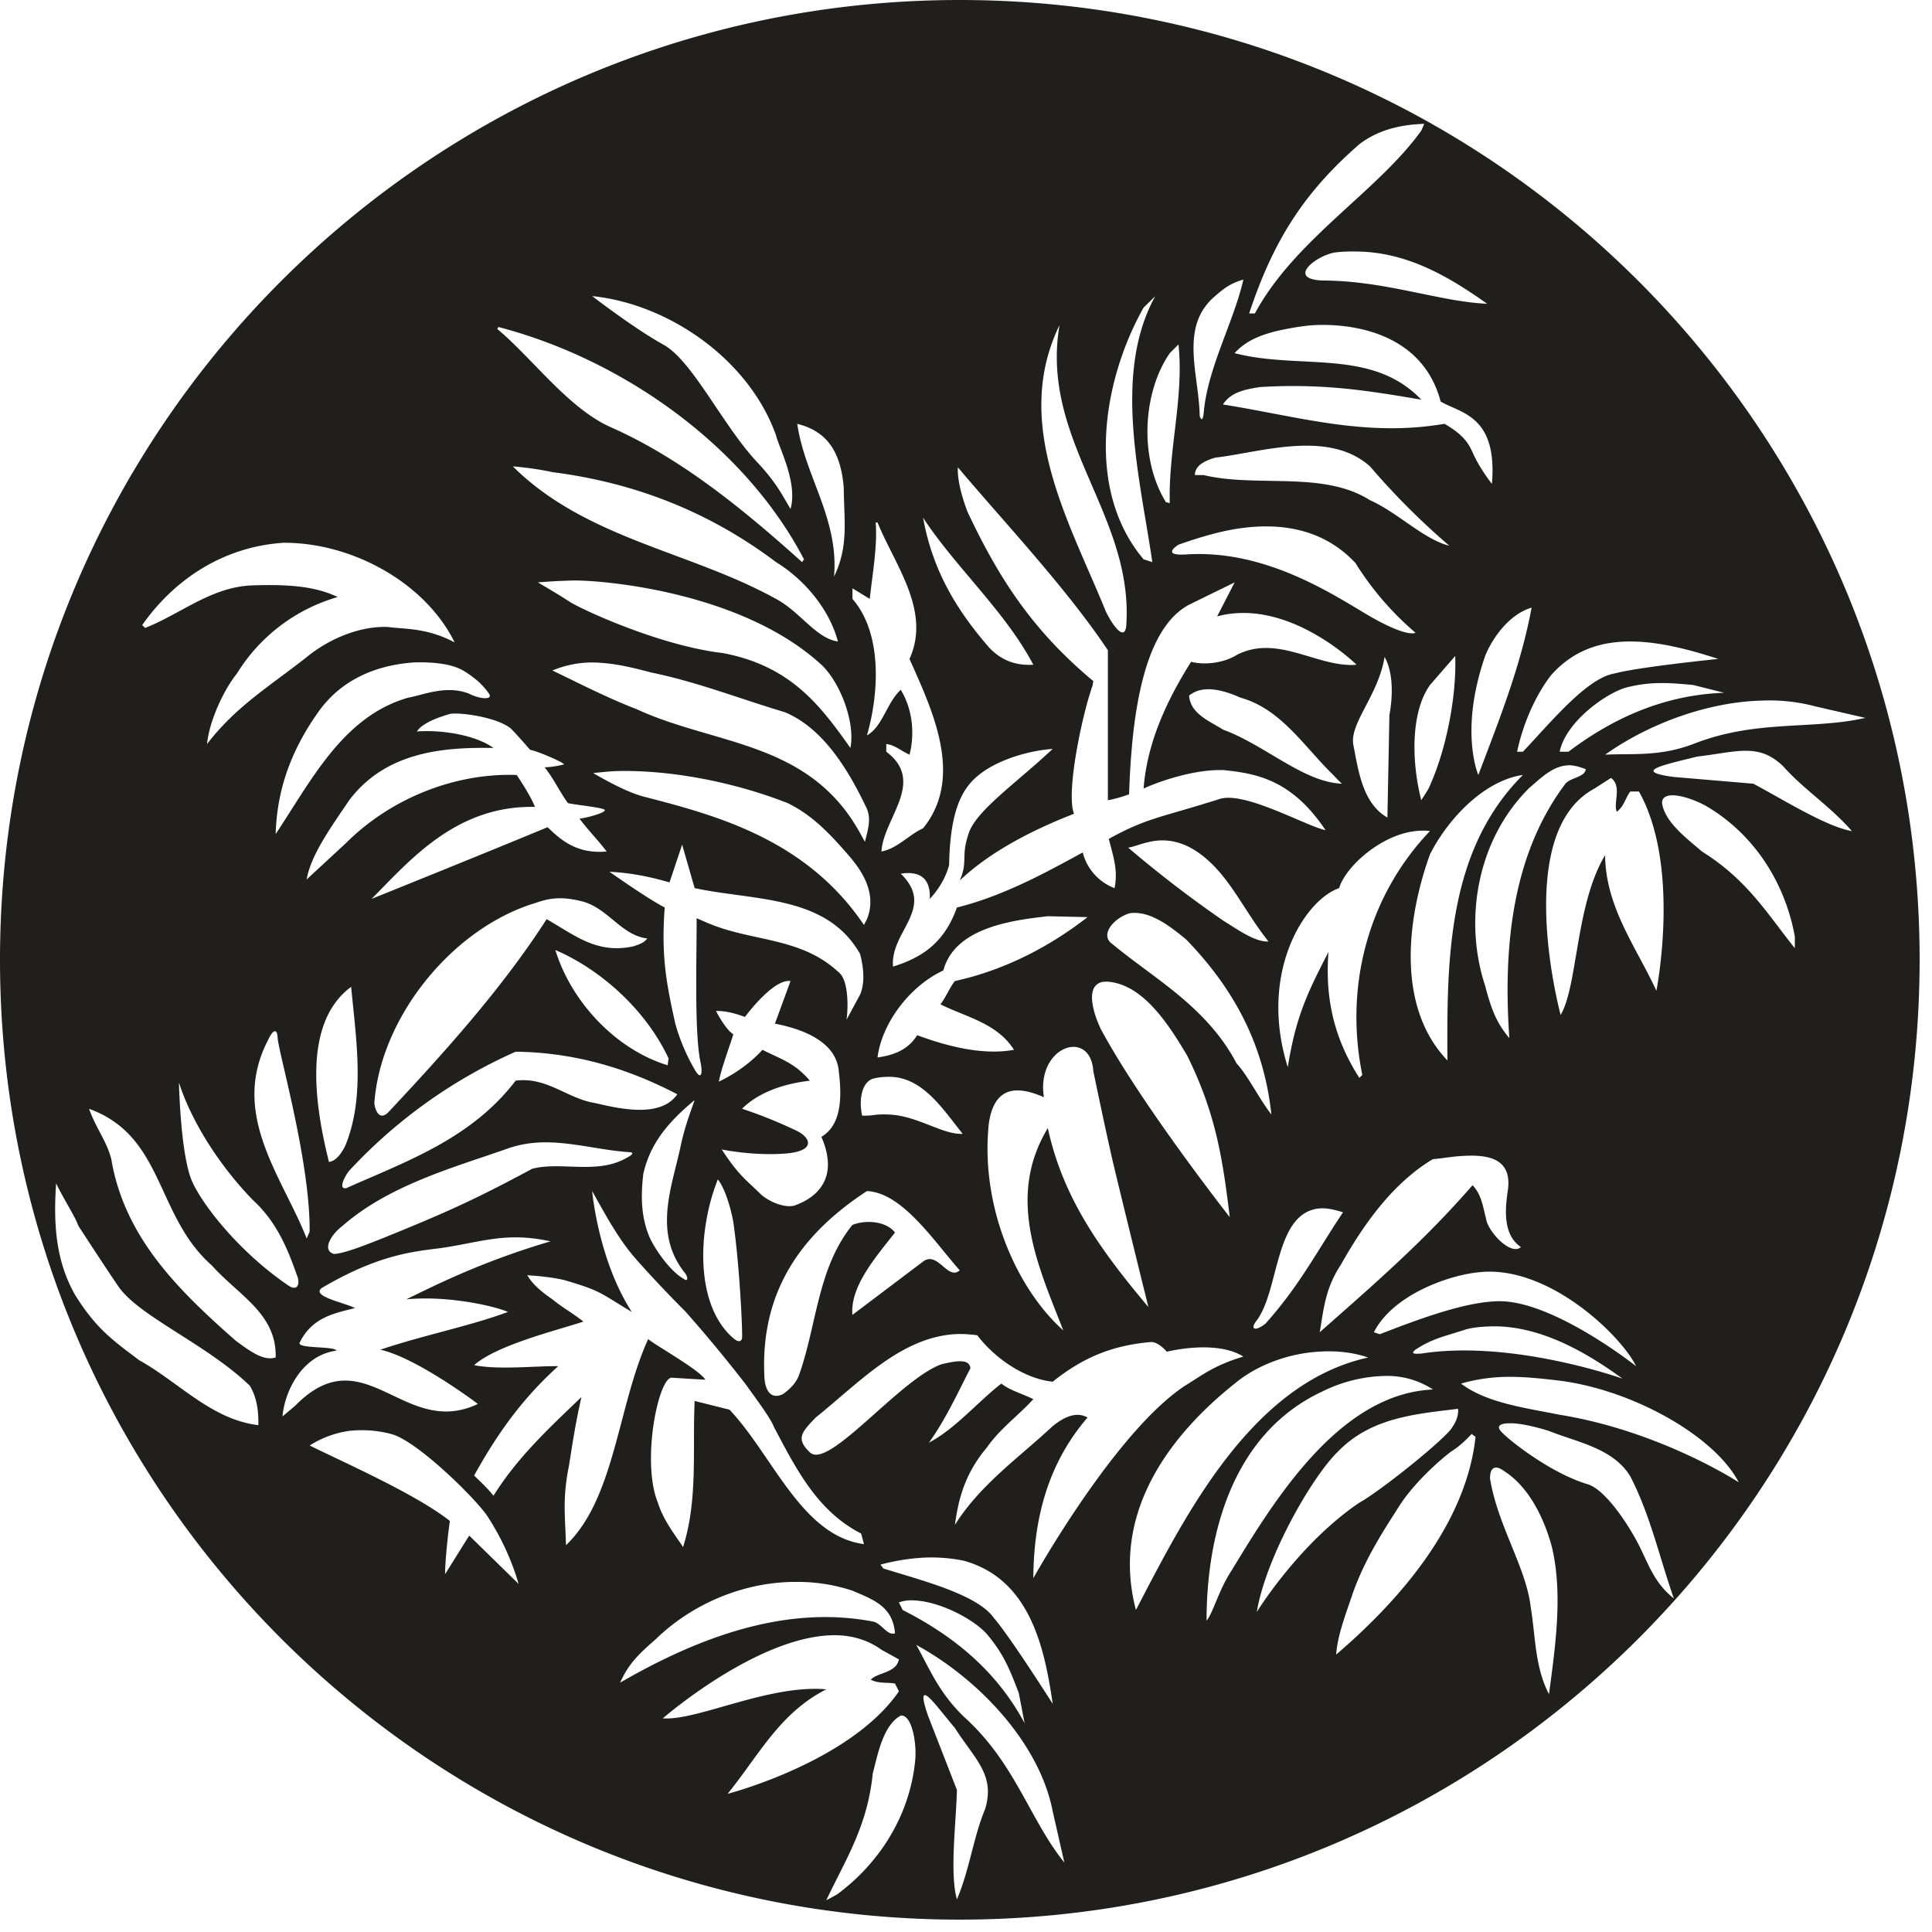 <svg xmlns="http://www.w3.org/2000/svg" width="64pt" height="64pt" viewBox="0 0 64 64"><path d="M31.793 0C14.234 0 0 14.234 0 31.793 0 49.355 14.234 63.59 31.793 63.59c17.562 0 31.797-14.235 31.797-31.797C63.59 14.234 49.355 0 31.793 0zM47.18 4.102l-.098.226c-1.453 2.024-4.184 3.594-5.512 6.055h-.191c.766-2.297 1.73-3.934 3.652-5.606.707-.539 1.512-.652 2.149-.675zm-2.242 4.23c1.667.016 3.035.816 4.324 1.73-1.547-.062-3.383-.769-5.45-.769-1.183-.047-.257-.8.387-.926.25-.035.496-.039.739-.035zm-3.75.93c-.313 1.398-1.204 2.953-1.317 4.457-.05.332-.129.062-.129.062-.023-1.398-.703-2.992.547-4.004.3-.261.5-.398.898-.515zm-21.57.547c2.55.261 5.202 2.113 6.089 4.613.098.41.727 1.574.48 2.437-.257-.422-.46-.87-1.125-1.57-1.125-1.215-2.093-3.273-3.042-3.848-.965-.523-2.403-1.632-2.403-1.632zm18.652 0c-1.422 2.574-.497 6.054-.098 8.812l-.29-.094c-1.948-2.312-1.359-5.922 0-8.336zm-3.172.96c-.653 3.836 2.472 6.293 2.21 9.97-.058.519-.453-.024-.675-.481-1.196-2.95-3.125-6.211-1.535-9.488zm8.46 0c1.426-.062 3.594.356 4.165 2.532.66.39 1.89.457 1.699 2.726 0 0-.293-.355-.543-.836-.18-.343-.215-.68-1.027-1.152-2.625.45-4.84-.242-7.34-.64.25-.391.691-.5 1.25-.579 1.965-.113 3.355.086 5.129.387l.191.031c-1.648-1.715-4.008-.976-6.184-1.539.536-.61 1.434-.754 2.082-.867.168-.023.372-.055.579-.062zm-27.05.063c4.012 1.04 8.117 3.855 10.125 7.695l-.063.094c-2-1.8-4.066-3.473-6.379-4.488-1.386-.637-2.566-2.274-3.718-3.235zm22.531.578c.184 1.762-.336 3.457-.289 5.258l-.129-.035c-.914-1.496-.746-3.668.129-4.934zM26.41 14.04c.836.21 1.43.745 1.54 2.112.01 1.118.167 1.938-.321 2.95.164-1.926-.969-3.325-1.219-5.063zm16.473.737c.914-.058 1.808.059 2.5.672a24.21 24.21 0 0 0 2.629 2.63c-.86-.216-1.715-1.106-2.63-1.509-1.546-.984-3.734-.41-5.51-.832h-.29c0-.351.41-.5.676-.578.793-.094 1.715-.328 2.625-.383zm-25.895.672c.504.043.98.117 1.313.192 2.738.347 5.203 1.32 7.406 2.98.965.59 1.777 1.59 2.05 2.629-.726-.102-1.25-.984-2.05-1.41-2.863-1.586-6.285-1.98-8.719-4.39zm14.742.031c1.563 1.852 3.582 3.985 4.97 6.06v4.968c.28-.051.456-.11.702-.195.075-2.141.344-5.41 1.989-6.282l1.507-.738-.578 1.125c2.36-.633 4.617 1.602 4.617 1.602-1.277.113-2.613-1.032-3.976-.32-.406.257-1.055.343-1.504.222-.828 1.316-1.46 2.7-1.574 4.2.504-.235 1.699-.65 2.66-.61 1.137.113 2.273.355 3.367 1.988-.656-.137-2.703-1.316-3.527-1.027-1.93.613-2.371.609-3.653 1.316.165.645.305 1.031.192 1.633-.524-.2-.918-.64-1.055-1.184-1.34.735-2.672 1.45-4.168 1.825-.406 1.136-1.11 1.644-2.117 1.957-.098-1.176 1.43-1.926.258-3.079.601-.093.996.13.96.836.321-.343.544-.746.641-1.125.036-2.132.594-2.715 1.157-3.109.64-.434 1.562-.684 2.273-.734-1.195 1.125-2.57 2.066-2.789 2.82-.258.762-.008.894-.289 1.539 1.07-1.02 2.57-1.738 3.785-2.211-.273-.703.262-3.246.61-4.234l.03-.16c-2.058-1.715-3.156-3.465-4.167-5.606-.149-.387-.348-1.027-.32-1.477zm-1.152 1.668c1.047 1.61 2.727 3.11 3.652 4.872-.398.023-.964-.032-1.472-.579-1.153-1.328-1.88-2.632-2.18-4.293zm-1.57.16h.062c.567 1.403 1.782 2.919 1.059 4.52.723 1.637 1.836 3.895.45 5.61-.466.21-.845.667-1.38.769.063-1.102 1.485-2.312.16-3.305v-.254c.278.024.508.239.77.352.187-.727.086-1.535-.29-2.148-.452.402-.609 1.234-1.12 1.507.398-1.375.52-3.37-.48-4.52v-.35l.573.35c.09-.835.258-1.753.196-2.53zm12.34.16c1.3-.128 2.574.134 3.554 1.184a9.954 9.954 0 0 0 1.989 2.309s-.22.156-1.282-.418c-1.062-.57-3.464-2.367-6.316-2.176-.688.043-.473-.18-.254-.324.738-.258 1.527-.5 2.309-.574zM9.39 17.98c2.265-.011 4.691 1.313 5.671 3.301-.933-.496-1.664-.433-2.21-.511-.88-.04-1.926.359-2.723 1.023-1.238.969-2.32 1.617-3.27 2.855.075-.761.543-1.78.993-2.34a5.8 5.8 0 0 1 3.335-2.53c-.828-.403-1.847-.415-2.82-.387-1.363.047-2.375.945-3.558 1.41l-.098-.094c1.125-1.602 2.781-2.602 4.68-2.727zm9.582 1.25c.863-.02 5.593.332 8.27 2.82.612.606 1.093 1.9.929 2.727-.985-1.386-1.961-2.718-4.23-3.144-2.11-.246-4.712-1.465-5.063-1.695-.453-.293-1.059-.645-1.059-.645s.504-.047 1.153-.063zm31.765.899c-.363 1.95-1.086 3.746-1.765 5.543 0 0-.641-1.442.226-3.942.196-.5.739-1.363 1.54-1.601zm3.27 1.121c.969 0 2 .281 2.914.578 0 0-2.61.262-3.43.48-.926.153-2.094 1.594-3.043 2.594h-.191c.172-.843.57-1.816 1.12-2.53.747-.845 1.657-1.122 2.63-1.122zm-5.801.48c.05 1.403-.328 3.23-.898 4.422l-.227.356c-.324-1.262-.355-2.918.29-3.817zm-2.34.032c.266.468.293 1.203.16 1.925l-.066 3.395c-.797-.45-.957-1.496-1.121-2.371-.172-.719.824-1.668 1.027-2.95zm-32.308.195c.308-.031.597-.012.8 0 .774.07 1.016.238 1.473.605.172.16.328.344.387.45.074.175-.336.144-.676-.032-.77-.304-1.55.055-2.016.13-2.16.617-3.203 2.73-4.394 4.519.039-1.387.46-2.7 1.41-4.04.836-1.187 2.09-1.546 3.016-1.632zm6.343 0c.532.035 1.055.156 1.668.32 1.528.313 2.938.871 4.422 1.313 1.328.547 2.164 2.02 2.727 3.203.133.32.054.645-.067 1.09l-.125-.223c-1.683-3.129-4.812-2.953-7.437-4.168-.95-.363-1.902-.855-2.79-1.281.505-.211 1.055-.3 1.602-.254zm35.067.672c.332-.008.668.02 1.12.062l1.028.258c-1.96.07-3.64.809-5.16 1.953h-.289c.195-1 1.598-1.996 2.273-2.144a4.568 4.568 0 0 1 1.028-.13zm-15.16.223c.437-.082.96.113 1.28.257 1.352.375 2.11 1.625 3.079 2.563.121.129.2.215.289.289-1.277-.047-2.539-1.277-3.945-1.793-.422-.273-1.075-.512-1.121-1.125a.926.926 0 0 1 .418-.191zm18.59.355a5.888 5.888 0 0 1 1.73.191l1.664.383c-1.762.403-3.625.043-5.703.867-1.137.426-2.028.305-2.918.352 1.473-1.043 3.426-1.754 5.226-1.793zm-43.497.445c.246-.066 1.528.082 2.02.48.23.235.433.47.64.708.188.023 1.043.379 1.125.48a2.94 2.94 0 0 1-.644.098c.297.371.492.8.77 1.184.152.05 1.16.144 1.218.226.063.086-.597.27-.832.29.27.37.61.706.899 1.089-1.008.09-1.532-.398-1.957-.805-2.325.965-5.832 2.375-5.832 2.375 1.246-1.246 2.785-3.105 5.414-3.047-.098-.25-.332-.652-.606-1.058-2.14-.074-4.242.844-5.644 2.246l-1.313 1.215c.137-.824.848-1.79 1.41-2.625 1.215-1.613 3.137-1.762 4.778-1.73-.567-.415-1.668-.61-2.535-.548.144-.238.597-.44 1.09-.578zm42.887 1.22c.461-.009.852.1 1.281.51.66.75 1.575 1.337 2.278 2.15-.891-.16-2.332-1.083-3.27-1.571l-2.629-.223c-1.422-.187-.312-.402.77-.675.597-.067 1.11-.184 1.57-.192zm-5.832.48c.168-.008.371.05.574.128-.023.266-.488.27-.672.48-1.761 2.34-2.07 5.384-1.859 8.43-.426-.507-.598-.956-.8-1.73-.708-2.133-.298-4.8 1.44-6.539.442-.383.81-.75 1.317-.77zm-31.539.191c1.86-.047 3.965.39 5.672 1.059.824.402 1.402 1.015 2.05 1.765.266.317.965 1.145.579 2.082l-.098.192c-1.898-2.813-4.844-3.618-7.21-4.23-.61-.141-1.356-.571-1.763-.802.254-.027.504-.054.77-.066zm30.031.129c-2.488 2.488-2.523 6.055-2.5 9.457-1.715-1.79-1.332-4.742-.578-6.828.574-1.137 1.762-2.438 3.078-2.63zm2.918.098c.375.277.067.832.192 1.12.25-.187.285-.46.449-.671h.285c1.398 2.488.578 6.601.578 6.601-.676-1.468-1.676-2.75-1.7-4.488-.983 1.629-.898 4.316-1.472 5.29 0 0-1.633-6.024 1.121-7.5zm1.985.578c.32-.024.855.168 1.218.382 1.64.985 2.59 2.637 2.887 4.297v.383c-.914-1.137-1.57-2.265-3.078-3.203-.43-.379-1.203-.934-1.316-1.574-.02-.188.097-.274.289-.285zM46.89 27.53c.16-.015.324-.023.48 0-2 2.09-2.855 5.067-2.242 8.078l-.098.098c-.86-1.34-1.136-2.672-1.023-4.168-.727 1.398-1.086 2.188-1.348 3.813-.988-3.157.586-5.555 1.7-5.93.226-.735 1.406-1.77 2.53-1.89zm-8.59.32c.414-.046.922.036 1.476.45.961.719 1.407 1.836 2.243 2.887-.454.027-1.055-.422-1.477-.676a38.91 38.91 0 0 1-3.172-2.434c.172-.008.516-.18.93-.226zm-15.703.13l.414 1.44c1.988.427 4.367.22 5.48 2.18.133.512.156.989 0 1.348l-.449.832c.066-.465.05-1.273-.223-1.539-1.297-1.238-2.93-1.02-4.453-1.699l-.289-.125c0 1.523-.074 3.82.129 4.773.078.383.02.582-.164.29a6.499 6.499 0 0 1-.672-1.57c-.312-1.411-.465-2.247-.351-3.849-.586-.3-1.829-1.183-1.829-1.183.989.05 1.715.281 1.989.351zm-4.328 1.796c.253-.035.566-.035 1.058.094.852.258 1.254 1.106 2.113 1.219-.117.164-.328.21-.449.258-1.21.261-1.91-.34-2.883-.899-1.46 2.274-3.37 4.399-5.257 6.41-.317.297-.442-.16-.45-.32.2-2.785 2.485-5.668 5.16-6.57.27-.082.454-.16.708-.192zm19.132.48c.664-.112 1.344.411 1.891.864 1.637 1.688 2.586 3.55 2.824 5.8-.43-.562-.765-1.269-1.156-1.698-.984-1.875-2.75-2.817-4.102-3.942-.43-.281-.015-.836.543-1.023zm-2.691.095l1.316.03c-1.203.938-2.691 1.743-4.394 2.118-.137.156-.328.586-.48.77.85.425 1.874.62 2.437 1.507-1.008.188-2.184-.105-3.207-.484-.324.527-.852.672-1.313.738.137-1.101 1.032-2.347 2.18-2.883.387-1.425 2.281-1.66 3.46-1.796zm-16.313 1.12c1.497.641 3 1.981 3.75 3.59l-.03.227c-1.692-.512-3.184-2.074-3.72-3.816zm7.79 1.028l-.516 1.41c.82.16 2.047.555 2.117 1.602.113.914.059 1.773-.578 2.148.66 1.528-.356 2.09-.898 2.278-.336.09-.887-.145-1.153-.418-.469-.458-.7-.598-1.25-1.442 0 0 1.098.23 2.18.129.91-.09.781-.504.32-.738a15.415 15.415 0 0 0-1.828-.739c.316-.316.973-.78 2.246-.93-.515-.6-.933-.698-1.57-1.023-.403.45-.969.832-1.445 1.055.097-.496.378-1.219.48-1.57-.258-.153-.574-.77-.574-.77.383-.015.793.137.96.196 0 0 .934-1.274 1.509-1.188zm10.32.031a.873.873 0 0 1 .285 0c1.137.153 1.957 1.469 2.535 2.438.938 1.898 1.172 3.375 1.41 5.351 0 0-2.902-3.691-4.265-6.218-.258-.536-.532-1.438.035-1.57zm-24.875.16c.168 1.766.469 3.649-.192 5.258-.125.258-.308.512-.543.543-.449-1.797-.91-4.59.735-5.8zm-2.5 1.477c.039.02.058.09.066.223.04.52 1.082 4.12 1.059 6.41l-.098.226c-.8-2.039-2.555-4.113-1.281-6.57 0 0 .152-.348.254-.289zm26.445.512c.317.008.606.258.64.8 0 0 .407 1.977.673 3.11.246 1.043 1.152 4.71 1.152 4.71-1.55-1.85-2.816-3.562-3.332-5.929-1.39 2.305-.316 4.574.512 6.7-1.48-1.313-2.766-4.024-2.465-6.86.168-1.129.812-1.309 1.824-.863-.164-1.043.465-1.68.996-1.668zm-18.496.16c1.977.023 3.73.562 5.355 1.41-.55.8-1.925.477-2.726.29-.914-.142-1.59-.876-2.629-.74-1.473 1.927-3.621 2.673-5.61 3.56-.284.058-.046-.407.098-.579a16.84 16.84 0 0 1 5.512-3.941zm12.34.832c1.133-.02 1.812 1.07 2.469 1.89-.676.028-1.485-.597-2.434-.64-.508-.024-.508.05-.898.035-.114-.539-.008-1.094.351-1.219.18-.054.352-.062.512-.066zm-23.492.195c.425 1.313 1.347 2.75 2.437 3.875.844.774 1.192 1.711 1.504 2.598.066.312-.098.414-.351.222-1.528-1.046-2.747-2.546-3.141-3.394-.399-.848-.45-3.3-.45-3.3zm17.082.574c-.207.594-.34.934-.48 1.602-.298 1.352-.9 2.844.19 4.168.09.176.032.234-.062.16-.469-.258-.984-1.02-1.152-1.41-.254-.613-.293-1.281-.195-2.082.23-.996.8-1.688 1.699-2.438zm-20.063.29c2.5.902 2.196 3.539 4.07 5.19.887.993 2.153 1.599 2.114 3.048-.403.125-.836-.2-1.313-.547-1.965-1.723-3.699-3.461-4.133-6.024-.152-.601-.488-.984-.738-1.668zm14.84 1.12c1.035-.066 2.059.258 3.11.32.14.036-.06.145-.16.196-.962.547-2.16.102-3.11.352-1.899 1.023-2.895 1.468-4.969 2.308-.46.18-1.277.512-1.601.512-.407-.125-.086-.648.289-.93 1.53-1.343 3.703-1.941 5.382-2.53a3.7 3.7 0 0 1 1.06-.227zm30.543.45c.906-.07 1.82.02 1.605 1.219-.078.59-.14 1.394.446 1.792-.336.301-1.09-.515-1.153-.93-.101-.398-.152-.812-.449-1.12-1.586 1.828-3.21 3.238-5.062 4.87.129-.745.176-1.444.703-2.241.766-1.364 1.742-2.715 3.047-3.493.254-.015.558-.074.863-.097zm-24.55.77c.25.324.429.964.511 1.41.215 1.492.312 3.683.289 3.847-.031.164-.18.094-.254.031-1.305-1.07-1.234-3.574-.547-5.289zm-21.923.128c.254.531.614 1.067.739 1.41 0 0 .722 1.118 1.312 1.989.676 1.004 2.922 1.918 4.36 3.3.234.375.3.829.289 1.313-1.551-.184-2.633-1.422-3.942-2.148-.926-.696-1.422-1.051-2.117-2.145-.648-1.129-.734-2.344-.64-3.719zm17.758.258c.387.688.781 1.426 1.281 2.05.387.473 1.336 1.473 1.793 1.923.7.789 1.372 1.601 2.02 2.437.148.219.816 1.09.93 1.41.707 1.328 1.414 2.774 2.886 3.524l.094.351c-2.062-.27-3.016-2.93-4.453-4.453l-1.156-.289c-.075 1.64.113 3.262-.383 4.84-.258-.395-.645-.867-.836-1.473-.563-1.386.039-4.242.484-4.136l1.09.066c-.195-.332-1.703-1.168-1.894-1.348-1.012 2.215-1.098 5.282-2.723 6.828-.027-.988-.121-1.542.098-2.628.12-.762.23-1.477.414-2.278-1.184 1.13-2.145 2.04-2.914 3.27-.211-.274-.5-.528-.641-.672.676-1.211 1.469-2.43 2.785-3.621-.746-.012-1.984.129-2.785-.035.742-.657 2.64-1.125 3.621-1.442-.387-.304-.687-.457-1.027-.738-.59-.398-.766-.68-.832-.8.355.027.789.062 1.218.16 1.231.363 1.149.402 2.243 1.058-1.114-1.727-1.313-4.004-1.313-4.004zm9.102 0c1.172.05 2.222 1.664 3.074 2.625-.398.352-.73-.66-1.215-.289l-2.34 1.766c-.078-.938.758-1.899 1.41-2.727-.277-.371-.949-.437-1.41-.254-1.156 1.426-1.175 3.305-1.765 4.965-.067.191-.215.414-.543.645-.461.207-.606-.239-.61-.645-.113-2.648 1.098-4.586 3.399-6.086zm15 .574c.215-.015.472.032.77.13-.868 1.3-1.438 2.425-2.567 3.687-.332.261-.508.199-.32-.067.796-.992.593-3.62 2.117-3.75zm-26.508.961c.309.008.648.047 1.027.13-2.308.679-3.902 1.495-4.777 1.921 1.344-.129 2.879.207 3.367.418-1.3.48-2.672.734-4.23 1.25 1.21.266 3.234 1.797 3.234 1.797-2.46 1.172-3.758-2.281-6.055.062l-.418.352c.07-.824.641-2.031 1.793-2.18-.097-.164-1.379-.047-1.214-.285.414-.824 1.148-.953 1.824-1.125-.375-.187-1.485-.395-1.09-.672 1.808-1.062 2.922-1.191 3.91-1.312 1.004-.141 1.7-.38 2.629-.356zm31.762 1.156c2.3-.273 4.738 2.102 5.226 3.11 0 0-2.84-2.254-4.648-2.149-1.078.043-2.535.582-3.844 1.09l-.195-.066c.648-1.262 2.504-1.89 3.46-1.985zm.355 1.793c1.809-.078 3.52 1.079 4.422 1.73 0 0-3.645-1.304-6.668-.831-.125.004-.406.039-.191-.13.57-.374.933-.429 1.668-.67.257-.071.507-.087.77-.099zM31.57 44.2c.254-.02.528-.004.801.031.598.778 1.563 1.438 2.5 1.54 1.02-.813 1.973-1.2 3.238-1.313.258-.027.543.32.543.32s1.618-.414 2.535.16c-.968.293-1.32.59-1.925.961-2.328 1.528-5.032 6.38-5.032 6.38.012-2.012.504-3.825 1.797-5.321-.379-.215-.785-.012-1.156.285-1.125 1.051-2.398 1.934-3.238 3.27.113-.825.312-1.676 1.058-2.563.438-.625 1.028-1.043 1.54-1.601-.364-.18-.782-.293-1.06-.516-.765.59-1.534 1.508-2.401 1.957.535-.727.976-1.691 1.378-2.469-.043-.293-.39-.265-.96-.129-1.395.504-3.747 3.516-4.36 2.918-.488-.46-.254-.683.192-1.152 1.41-1.129 2.765-2.61 4.55-2.758zm12.082.578c.567-.043 1.157.012 1.668.192-3.879.851-6.078 5.27-7.691 8.363-.824-3.137 1.016-5.75 3.43-7.625.703-.527 1.648-.867 2.593-.93zm2.309.801a2.76 2.76 0 0 1 1.508.45c-3.078.136-5.223 3.605-6.668 5.992-.434.652-.61 1.402-.832 1.667 0-2.949.906-6.234 3.843-7.597a4.884 4.884 0 0 1 2.149-.512zm4.07.031c.57 0 1.149.07 1.668.13 2.41.32 5.102 1.831 5.899 3.363 0 0-2.61-1.707-5.965-2.243-1.051-.214-2.387-.379-3.235-1.027a5.76 5.76 0 0 1 1.633-.223zm-1.73 1.059c.02.277-.106.5-.258.703-.504.574-2.383 2.059-3.012 2.406-2.008 1.356-3.398 3.621-3.398 3.621.297-1.8 1.816-4.468 2.695-5.32 1.074-1.101 2.488-1.234 3.973-1.41zm1.797.48c.347.012.832.133 1.215.254.949.38 2.128.57 2.695 1.508.66 1.274.969 2.7 1.441 4.04-.644-.513-.828-1.106-1.156-1.763-.426-.824-1.152-1.855-1.695-2.019-1.262-.375-2.696-1.527-2.887-1.766-.16-.195.035-.265.387-.254zm-38.559.254c.473-.054.95-.023 1.41.098.867.207 2.946 2.273 3.239 2.79.43.675.769 1.41.992 2.179l-1.637-1.602-.8 1.281c.003-.457.097-1.34.16-1.765-1.114-.883-3.508-1.938-4.645-2.5a3.293 3.293 0 0 1 1.281-.48zm37.211.098l.129.098c-.328 3.047-2.77 5.632-4.617 7.21.047-.66.336-1.386.547-2.019.394-1.117.992-2.039 1.472-2.789.555-.922 1.567-1.754 1.797-1.922.274-.168.504-.398.672-.578zm.867 1.121c.055.012.11.043.192.098.937.59 1.402 1.785 1.601 2.531.371 1.574.106 3.32-.097 4.871-.473-.894-.446-1.934-.606-2.883-.145-1.3-1.102-2.715-1.348-4.265 0-.262.086-.391.258-.352zm-19.074 2.98c.477-.027.937.008 1.379.098 2.18.598 2.676 2.844 2.95 4.742 0 0-1.403-2.214-1.954-2.851-.543-.766-2.336-1.223-3.656-1.633l-.094-.129c.414-.11.898-.2 1.375-.226zm-4.07.801a5.764 5.764 0 0 1 1.765.29c.715.304 1.336.53 1.41 1.41-.25.093-.433-.309-.707-.383-2.875-.559-5.753.488-8.398 2.02.27-.606.582-.919 1.187-1.446 1.207-1.176 2.965-1.926 4.743-1.89zm3.687.61c.957-.012 2.184.68 2.563 1.156.504.61.707 1.07 1.027 1.922l.191.992c-.925-1.727-2.34-2.887-4.039-3.75l-.125-.254c.121-.035.246-.066.383-.066zm-2.562 1.156c.578-.008 1.129.14 1.601.48l.578.32c-.086.458-.726.434-.93.673.274.14.54.078.801.129l.13.257c-1.622 2.352-5.676 3.395-5.676 3.395 1.023-1.254 1.718-2.676 3.27-3.461-1.895-.172-4.286 1.05-5.415.96 0 0 3.117-2.714 5.64-2.753zm2.754.32c2.113 1.153 4.093 3.297 4.52 5.512l.386 1.7c-1.137-1.41-1.621-3.27-3.27-4.778-.89-.832-1.199-1.66-1.636-2.434zm.289 1.664c.144.008.543.559.992 1.09.648 1.02 1.355 1.555.996 2.696-.387.925-.508 1.992-.93 2.98-.246-.871-.023-2.566 0-3.625l-.96-2.465c-.173-.512-.18-.68-.098-.676zm-.77.676c.328.016.492.848.45 1.442-.169 1.906-1.239 3.492-2.598 4.488l-.352.191c.621-1.32 1.363-2.433 1.54-4.199.148-.55.308-1.477.831-1.86.059-.03.082-.066.13-.062zm0 0" fill="#211e1e"/></svg>